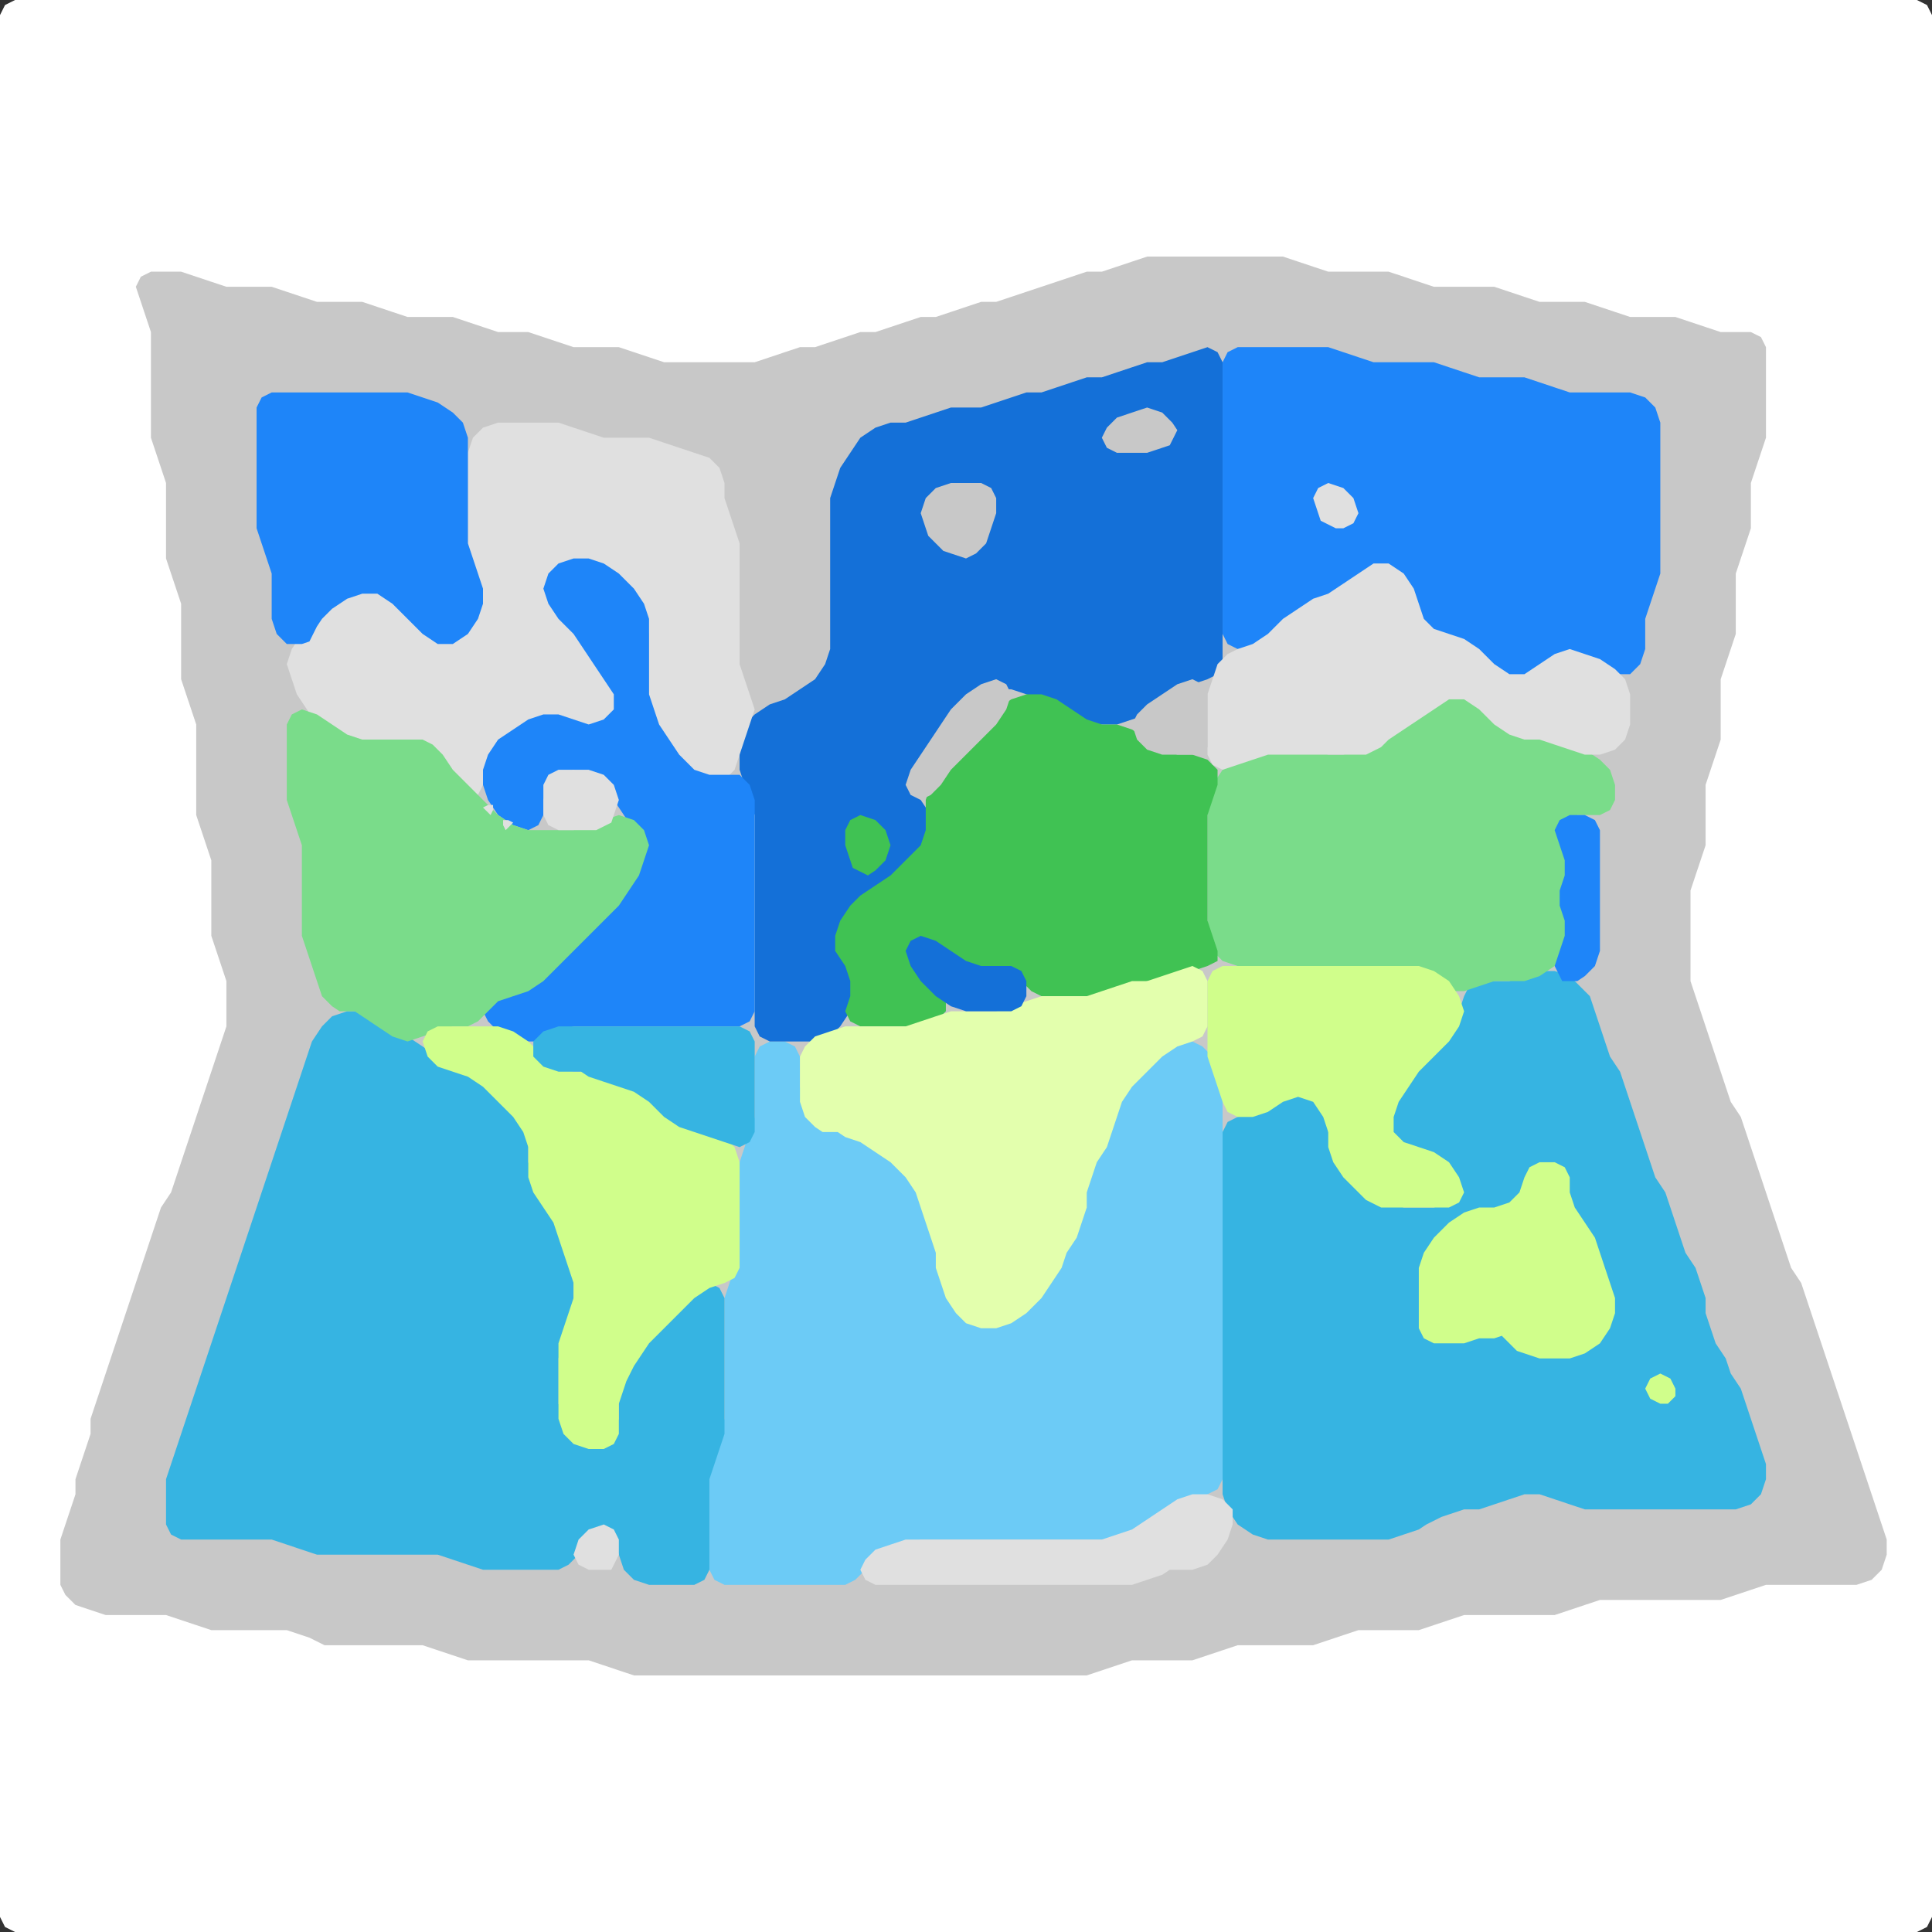 <?xml version="1.0" encoding="UTF-8" standalone="no"?>
<!DOCTYPE svg PUBLIC "-//W3C//DTD SVG 1.1//EN"
"http://www.w3.org/Graphics/SVG/1.1/DTD/svg11.dtd">
<svg width="128" height="128" xmlns="http://www.w3.org/2000/svg" version="1.1">
<rect width="100%" height="100%" fill="#333333" stroke="none"/>
<path d="M 26.5 128.0 L 27.0 128.0 L 28.0 128.0 L 29.0 128.0 L 30.0 128.0 L 31.0 128.0 L 32.0 128.0 L 33.0 128.0 L 34.0 128.0 L 35.0 128.0 L 36.0 128.0 L 37.0 128.0 L 38.0 128.0 L 39.0 128.0 L 40.0 128.0 L 41.0 128.0 L 42.0 128.0 L 43.0 128.0 L 44.0 128.0 L 45.0 128.0 L 46.0 128.0 L 47.0 128.0 L 48.0 128.0 L 49.0 128.0 L 50.0 128.0 L 51.0 128.0 L 52.0 128.0 L 53.0 128.0 L 54.0 128.0 L 55.0 128.0 L 56.0 128.0 L 57.0 128.0 L 58.0 128.0 L 59.0 128.0 L 60.0 128.0 L 61.0 128.0 L 62.0 128.0 L 63.0 128.0 L 64.0 128.0 L 65.0 128.0 L 66.0 128.0 L 67.0 128.0 L 68.0 128.0 L 69.0 128.0 L 70.0 128.0 L 71.0 128.0 L 72.0 128.0 L 73.0 128.0 L 74.0 128.0 L 75.0 128.0 L 76.0 128.0 L 77.0 128.0 L 78.0 128.0 L 79.0 128.0 L 80.0 128.0 L 81.0 128.0 L 82.0 128.0 L 83.0 128.0 L 84.0 128.0 L 85.0 128.0 L 86.0 128.0 L 87.0 128.0 L 88.0 128.0 L 89.0 128.0 L 90.0 128.0 L 91.0 128.0 L 92.0 128.0 L 93.0 128.0 L 94.0 128.0 L 95.0 128.0 L 96.0 128.0 L 97.0 128.0 L 98.0 128.0 L 99.0 128.0 L 100.0 128.0 L 101.0 128.0 L 102.0 128.0 L 103.0 128.0 L 104.0 128.0 L 105.0 128.0 L 106.0 128.0 L 107.0 128.0 L 108.0 128.0 L 109.0 128.0 L 110.0 128.0 L 111.0 128.0 L 112.0 128.0 L 113.0 128.0 L 114.0 128.0 L 115.0 128.0 L 116.0 128.0 L 117.0 128.0 L 118.0 128.0 L 119.0 128.0 L 120.0 128.0 L 121.0 128.0 L 122.0 128.0 L 123.0 128.0 L 124.0 128.0 L 125.0 128.0 L 126.0 128.0 L 127.0 128.0 L 127.667 127.667 L 128.0 127.0 L 128.0 126.0 L 128.0 125.0 L 128.0 124.0 L 128.0 123.0 L 128.0 122.0 L 128.0 121.0 L 128.0 120.0 L 128.0 119.0 L 128.0 118.0 L 128.0 117.0 L 128.0 116.0 L 128.0 115.0 L 128.0 114.0 L 128.0 113.0 L 128.0 112.0 L 128.0 111.0 L 128.0 110.0 L 128.0 109.0 L 128.0 108.0 L 128.0 107.0 L 128.0 106.0 L 128.0 105.0 L 128.0 104.0 L 128.0 103.0 L 128.0 102.0 L 128.0 101.0 L 128.0 100.0 L 128.0 99.0 L 128.0 98.0 L 128.0 97.0 L 128.0 96.0 L 128.0 95.0 L 128.0 94.0 L 128.0 93.0 L 128.0 92.0 L 128.0 91.0 L 128.0 90.0 L 128.0 89.0 L 128.0 88.0 L 128.0 87.0 L 128.0 86.0 L 128.0 85.0 L 128.0 84.0 L 128.0 83.0 L 128.0 82.0 L 128.0 81.0 L 128.0 80.0 L 128.0 79.0 L 128.0 78.0 L 128.0 77.0 L 128.0 76.0 L 128.0 75.0 L 128.0 74.0 L 128.0 73.0 L 128.0 72.0 L 128.0 71.0 L 128.0 70.0 L 128.0 69.0 L 128.0 68.0 L 128.0 67.0 L 128.0 66.0 L 128.0 65.0 L 128.0 64.0 L 128.0 63.0 L 128.0 62.0 L 128.0 61.0 L 128.0 60.0 L 128.0 59.0 L 128.0 58.0 L 128.0 57.0 L 128.0 56.0 L 128.0 55.0 L 128.0 54.0 L 128.0 53.0 L 128.0 52.0 L 128.0 51.0 L 128.0 50.0 L 128.0 49.0 L 128.0 48.0 L 128.0 47.0 L 128.0 46.0 L 128.0 45.0 L 128.0 44.0 L 128.0 43.0 L 128.0 42.0 L 128.0 41.0 L 128.0 40.0 L 128.0 39.0 L 128.0 38.0 L 128.0 37.0 L 128.0 36.0 L 128.0 35.0 L 128.0 34.0 L 128.0 33.0 L 128.0 32.0 L 128.0 31.0 L 128.0 30.0 L 128.0 29.0 L 128.0 28.0 L 128.0 27.0 L 128.0 26.0 L 128.0 25.0 L 128.0 24.0 L 128.0 23.0 L 128.0 22.0 L 128.0 21.0 L 128.0 20.0 L 128.0 19.0 L 128.0 18.0 L 128.0 17.0 L 128.0 16.0 L 128.0 15.0 L 128.0 14.0 L 128.0 13.0 L 128.0 12.0 L 128.0 11.0 L 128.0 10.0 L 128.0 9.0 L 128.0 8.0 L 128.0 7.0 L 128.0 6.0 L 128.0 5.0 L 128.0 4.0 L 128.0 3.0 L 128.0 2.0 L 128.0 1.0 L 127.667 0.333 L 127.0 0.0 L 126.0 0.0 L 125.0 0.0 L 124.0 0.0 L 123.0 0.0 L 122.0 0.0 L 121.0 0.0 L 120.0 0.0 L 119.0 0.0 L 118.0 0.0 L 117.0 0.0 L 116.0 0.0 L 115.0 0.0 L 114.0 0.0 L 113.0 0.0 L 112.0 0.0 L 111.0 0.0 L 110.0 0.0 L 109.0 0.0 L 108.0 0.0 L 107.0 0.0 L 106.0 0.0 L 105.0 0.0 L 104.0 0.0 L 103.0 0.0 L 102.0 0.0 L 101.0 0.0 L 100.0 0.0 L 99.0 0.0 L 98.0 0.0 L 97.0 0.0 L 96.0 0.0 L 95.0 0.0 L 94.0 0.0 L 93.0 0.0 L 92.0 0.0 L 91.0 0.0 L 90.0 0.0 L 89.0 0.0 L 88.0 0.0 L 87.0 0.0 L 86.0 0.0 L 85.0 0.0 L 84.0 0.0 L 83.0 0.0 L 82.0 0.0 L 81.0 0.0 L 80.0 0.0 L 79.0 0.0 L 78.0 0.0 L 77.0 0.0 L 76.0 0.0 L 75.0 0.0 L 74.0 0.0 L 73.0 0.0 L 72.0 0.0 L 71.0 0.0 L 70.0 0.0 L 69.0 0.0 L 68.0 0.0 L 67.0 0.0 L 66.0 0.0 L 65.0 0.0 L 64.0 0.0 L 63.0 0.0 L 62.0 0.0 L 61.0 0.0 L 60.0 0.0 L 59.0 0.0 L 58.0 0.0 L 57.0 0.0 L 56.0 0.0 L 55.0 0.0 L 54.0 0.0 L 53.0 0.0 L 52.0 0.0 L 51.0 0.0 L 50.0 0.0 L 49.0 0.0 L 48.0 0.0 L 47.0 0.0 L 46.0 0.0 L 45.0 0.0 L 44.0 0.0 L 43.0 0.0 L 42.0 0.0 L 41.0 0.0 L 40.0 0.0 L 39.0 0.0 L 38.0 0.0 L 37.0 0.0 L 36.0 0.0 L 35.0 0.0 L 34.0 0.0 L 33.0 0.0 L 32.0 0.0 L 31.0 0.0 L 30.0 0.0 L 29.0 0.0 L 28.0 0.0 L 27.0 0.0 L 26.0 0.0 L 25.0 0.0 L 24.0 0.0 L 23.0 0.0 L 22.0 0.0 L 21.0 0.0 L 20.0 0.0 L 19.0 0.0 L 18.0 0.0 L 17.0 0.0 L 16.0 0.0 L 15.0 0.0 L 14.0 0.0 L 13.0 0.0 L 12.0 0.0 L 11.0 0.0 L 10.0 0.0 L 9.0 0.0 L 8.0 0.0 L 7.0 0.0 L 6.0 0.0 L 5.0 0.0 L 4.0 0.0 L 3.0 0.0 L 2.0 0.0 L 1.0 0.0 L 0.333 0.333 L 0.0 1.0 L 0.0 2.0 L 0.0 3.0 L 0.0 4.0 L 0.0 5.0 L 0.0 6.0 L 0.0 7.0 L 0.0 8.0 L 0.0 9.0 L 0.0 10.0 L 0.0 11.0 L 0.0 12.0 L 0.0 13.0 L 0.0 14.0 L 0.0 15.0 L 0.0 16.0 L 0.0 17.0 L 0.0 18.0 L 0.0 19.0 L 0.0 20.0 L 0.0 21.0 L 0.0 22.0 L 0.0 23.0 L 0.0 24.0 L 0.0 25.0 L 0.0 26.0 L 0.0 27.0 L 0.0 28.0 L 0.0 29.0 L 0.0 30.0 L 0.0 31.0 L 0.0 32.0 L 0.0 33.0 L 0.0 34.0 L 0.0 35.0 L 0.0 36.0 L 0.0 37.0 L 0.0 38.0 L 0.0 39.0 L 0.0 40.0 L 0.0 41.0 L 0.0 42.0 L 0.0 43.0 L 0.0 44.0 L 0.0 45.0 L 0.0 46.0 L 0.0 47.0 L 0.0 48.0 L 0.0 49.0 L 0.0 50.0 L 0.0 51.0 L 0.0 52.0 L 0.0 53.0 L 0.0 54.0 L 0.0 55.0 L 0.0 56.0 L 0.0 57.0 L 0.0 58.0 L 0.0 59.0 L 0.0 60.0 L 0.0 61.0 L 0.0 62.0 L 0.0 63.0 L 0.0 64.0 L 0.0 65.0 L 0.0 66.0 L 0.0 67.0 L 0.0 68.0 L 0.0 69.0 L 0.0 70.0 L 0.0 71.0 L 0.0 72.0 L 0.0 73.0 L 0.0 74.0 L 0.0 75.0 L 0.0 76.0 L 0.0 77.0 L 0.0 78.0 L 0.0 79.0 L 0.0 80.0 L 0.0 81.0 L 0.0 82.0 L 0.0 83.0 L 0.0 84.0 L 0.0 85.0 L 0.0 86.0 L 0.0 87.0 L 0.0 88.0 L 0.0 89.0 L 0.0 90.0 L 0.0 91.0 L 0.0 92.0 L 0.0 93.0 L 0.0 94.0 L 0.0 95.0 L 0.0 96.0 L 0.0 97.0 L 0.0 98.0 L 0.0 99.0 L 0.0 100.0 L 0.0 101.0 L 0.0 102.0 L 0.0 103.0 L 0.0 104.0 L 0.0 105.0 L 0.0 106.0 L 0.0 107.0 L 0.0 108.0 L 0.0 109.0 L 0.0 110.0 L 0.0 111.0 L 0.0 112.0 L 0.0 113.0 L 0.0 114.0 L 0.0 115.0 L 0.0 116.0 L 0.0 117.0 L 0.0 118.0 L 0.0 119.0 L 0.0 120.0 L 0.0 121.0 L 0.0 122.0 L 0.0 123.0 L 0.0 124.0 L 0.0 125.0 L 0.0 126.0 L 0.0 127.0 L 0.333 127.667 L 1.0 128.0 L 2.0 128.0 L 3.0 128.0 L 4.0 128.0 L 5.0 128.0 L 6.0 128.0 L 7.0 128.0 L 8.0 128.0 L 9.0 128.0 L 10.0 128.0 L 11.0 128.0 L 12.0 128.0 L 13.0 128.0 L 14.0 128.0 L 15.0 128.0 L 16.0 128.0 L 17.0 128.0 L 18.0 128.0 L 19.0 128.0 L 20.0 128.0 L 21.0 128.0 L 22.0 128.0 L 23.0 128.0 L 24.0 128.0 L 25.0 128.0 L 25.5 128.0 Z" stroke="none" fill="rgb(255,255,255)" />
<path d="M 21.5 109.0 L 22.0 109.0 L 23.0 109.0 L 24.0 109.0 L 25.0 109.0 L 26.0 109.0 L 27.0 109.0 L 28.0 109.0 L 29.0 109.333 L 30.0 109.667 L 31.0 110.0 L 32.0 110.0 L 33.0 110.0 L 34.0 110.0 L 35.0 110.0 L 36.0 110.0 L 37.0 110.0 L 38.0 110.0 L 39.0 110.0 L 40.0 110.333 L 41.0 110.667 L 42.0 111.0 L 43.0 111.0 L 44.0 111.0 L 45.0 111.0 L 46.0 111.0 L 47.0 111.0 L 48.0 111.0 L 49.0 111.0 L 50.0 111.0 L 51.0 111.0 L 52.0 111.0 L 53.0 111.0 L 54.0 111.0 L 55.0 111.0 L 56.0 111.0 L 57.0 111.0 L 58.0 111.0 L 59.0 111.0 L 60.0 111.0 L 61.0 111.0 L 62.0 111.0 L 63.0 111.0 L 64.0 111.0 L 65.0 111.0 L 66.0 111.0 L 67.0 111.0 L 68.0 111.0 L 69.0 111.0 L 70.0 111.0 L 71.0 111.0 L 72.0 111.0 L 73.0 110.667 L 74.0 110.333 L 75.0 110.0 L 76.0 110.0 L 77.0 110.0 L 78.0 110.0 L 79.0 110.0 L 80.0 109.667 L 81.0 109.333 L 82.0 109.0 L 83.0 109.0 L 84.0 109.0 L 85.0 109.0 L 86.0 109.0 L 87.0 109.0 L 88.0 108.667 L 89.0 108.333 L 90.0 108.0 L 91.0 108.0 L 92.0 108.0 L 93.0 108.0 L 94.0 108.0 L 95.0 107.667 L 96.0 107.333 L 97.0 107.0 L 98.0 107.0 L 99.0 107.0 L 100.0 107.0 L 101.0 107.0 L 102.0 107.0 L 103.0 107.0 L 104.0 106.667 L 105.0 106.333 L 106.0 106.0 L 107.0 106.0 L 108.0 106.0 L 109.0 106.0 L 110.0 106.0 L 111.0 106.0 L 112.0 106.0 L 113.0 106.0 L 114.0 106.0 L 115.0 105.667 L 116.0 105.333 L 117.0 105.0 L 118.0 105.0 L 119.0 105.0 L 120.0 105.0 L 121.0 105.0 L 122.0 105.0 L 123.0 105.0 L 124.0 104.667 L 124.667 104.0 L 125.0 103.0 L 125.0 102.0 L 124.667 101.0 L 124.333 100.0 L 124.0 99.0 L 123.667 98.0 L 123.333 97.0 L 123.0 96.0 L 122.667 95.0 L 122.333 94.0 L 122.0 93.0 L 121.667 92.0 L 121.333 91.0 L 121.0 90.0 L 120.667 89.0 L 120.333 88.0 L 120.0 87.0 L 119.667 86.0 L 119.333 85.0 L 118.667 84.0 L 118.333 83.0 L 118.0 82.0 L 117.667 81.0 L 117.333 80.0 L 117.0 79.0 L 116.667 78.0 L 116.333 77.0 L 116.0 76.0 L 115.667 75.0 L 115.333 74.0 L 114.667 73.0 L 114.333 72.0 L 114.0 71.0 L 113.667 70.0 L 113.333 69.0 L 113.0 68.0 L 112.667 67.0 L 112.333 66.0 L 112.0 65.0 L 112.0 64.0 L 112.0 63.0 L 112.0 62.0 L 112.0 61.0 L 112.0 60.0 L 112.0 59.0 L 112.333 58.0 L 112.667 57.0 L 113.0 56.0 L 113.0 55.0 L 113.0 54.0 L 113.0 53.0 L 113.0 52.0 L 113.333 51.0 L 113.667 50.0 L 114.0 49.0 L 114.0 48.0 L 114.0 47.0 L 114.0 46.0 L 114.0 45.0 L 114.333 44.0 L 114.667 43.0 L 115.0 42.0 L 115.0 41.0 L 115.0 40.0 L 115.0 39.0 L 115.0 38.0 L 115.333 37.0 L 115.667 36.0 L 116.0 35.0 L 116.0 34.0 L 116.0 33.0 L 116.0 32.0 L 116.333 31.0 L 116.667 30.0 L 117.0 29.0 L 117.0 28.0 L 117.0 27.0 L 117.0 26.0 L 117.0 25.0 L 117.0 24.0 L 117.0 23.0 L 116.667 22.333 L 116.0 22.0 L 115.0 22.0 L 114.0 22.0 L 113.0 21.667 L 112.0 21.333 L 111.0 21.0 L 110.0 21.0 L 109.0 21.0 L 108.0 21.0 L 107.0 20.667 L 106.0 20.333 L 105.0 20.0 L 104.0 20.0 L 103.0 20.0 L 102.0 20.0 L 101.0 19.667 L 100.0 19.333 L 99.0 19.0 L 98.0 19.0 L 97.0 19.0 L 96.0 19.0 L 95.0 19.0 L 94.0 18.667 L 93.0 18.333 L 92.0 18.0 L 91.0 18.0 L 90.0 18.0 L 89.0 18.0 L 88.0 18.0 L 87.0 17.667 L 86.0 17.333 L 85.0 17.0 L 84.0 17.0 L 83.0 17.0 L 82.0 17.0 L 81.0 17.0 L 80.0 17.0 L 79.0 17.0 L 78.0 17.0 L 77.0 17.0 L 76.0 17.0 L 75.0 17.333 L 74.0 17.667 L 73.0 18.0 L 72.0 18.0 L 71.0 18.333 L 70.0 18.667 L 69.0 19.0 L 68.0 19.333 L 67.0 19.667 L 66.0 20.0 L 65.0 20.0 L 64.0 20.333 L 63.0 20.667 L 62.0 21.0 L 61.0 21.0 L 60.0 21.333 L 59.0 21.667 L 58.0 22.0 L 57.0 22.0 L 56.0 22.333 L 55.0 22.667 L 54.0 23.0 L 53.0 23.0 L 52.0 23.333 L 51.0 23.667 L 50.0 24.0 L 49.0 24.0 L 48.0 24.0 L 47.0 24.0 L 46.0 24.0 L 45.0 24.0 L 44.0 24.0 L 43.0 23.667 L 42.0 23.333 L 41.0 23.0 L 40.0 23.0 L 39.0 23.0 L 38.0 23.0 L 37.0 22.667 L 36.0 22.333 L 35.0 22.0 L 34.0 22.0 L 33.0 22.0 L 32.0 21.667 L 31.0 21.333 L 30.0 21.0 L 29.0 21.0 L 28.0 21.0 L 27.0 21.0 L 26.0 20.667 L 25.0 20.333 L 24.0 20.0 L 23.0 20.0 L 22.0 20.0 L 21.0 20.0 L 20.0 19.667 L 19.0 19.333 L 18.0 19.0 L 17.0 19.0 L 16.0 19.0 L 15.0 19.0 L 14.0 18.667 L 13.0 18.333 L 12.0 18.0 L 11.0 18.0 L 10.0 18.0 L 9.333 18.333 L 9.0 19.0 L 9.333 20.0 L 9.667 21.0 L 10.0 22.0 L 10.0 23.0 L 10.0 24.0 L 10.0 25.0 L 10.0 26.0 L 10.0 27.0 L 10.0 28.0 L 10.0 29.0 L 10.333 30.0 L 10.667 31.0 L 11.0 32.0 L 11.0 33.0 L 11.0 34.0 L 11.0 35.0 L 11.0 36.0 L 11.0 37.0 L 11.333 38.0 L 11.667 39.0 L 12.0 40.0 L 12.0 41.0 L 12.0 42.0 L 12.0 43.0 L 12.0 44.0 L 12.0 45.0 L 12.333 46.0 L 12.667 47.0 L 13.0 48.0 L 13.0 49.0 L 13.0 50.0 L 13.0 51.0 L 13.0 52.0 L 13.0 53.0 L 13.0 54.0 L 13.333 55.0 L 13.667 56.0 L 14.0 57.0 L 14.0 58.0 L 14.0 59.0 L 14.0 60.0 L 14.0 61.0 L 14.0 62.0 L 14.333 63.0 L 14.667 64.0 L 15.0 65.0 L 15.0 66.0 L 15.0 67.0 L 15.0 68.0 L 14.667 69.0 L 14.333 70.0 L 14.0 71.0 L 13.667 72.0 L 13.333 73.0 L 13.0 74.0 L 12.667 75.0 L 12.333 76.0 L 12.0 77.0 L 11.667 78.0 L 11.333 79.0 L 10.667 80.0 L 10.333 81.0 L 10.0 82.0 L 9.667 83.0 L 9.333 84.0 L 9.0 85.0 L 8.667 86.0 L 8.333 87.0 L 8.0 88.0 L 7.667 89.0 L 7.333 90.0 L 7.0 91.0 L 6.667 92.0 L 6.333 93.0 L 6.0 94.0 L 6.0 95.0 L 5.667 96.0 L 5.333 97.0 L 5.0 98.0 L 5.0 99.0 L 4.667 100.0 L 4.333 101.0 L 4.0 102.0 L 4.0 103.0 L 4.0 104.0 L 4.0 105.0 L 4.333 105.667 L 5.0 106.333 L 6.0 106.667 L 7.0 107.0 L 8.0 107.0 L 9.0 107.0 L 10.0 107.0 L 11.0 107.0 L 12.0 107.333 L 13.0 107.667 L 14.0 108.0 L 15.0 108.0 L 16.0 108.0 L 17.0 108.0 L 18.0 108.0 L 19.0 108.0 L 20.0 108.333 L 20.5 108.5 Z" stroke="none" fill="rgb(200,200,200)" />
<path d="M 59.5 102.5 L 60.0 102.333 L 61.0 102.0 L 62.0 102.0 L 63.0 102.0 L 64.0 102.0 L 65.0 102.0 L 66.0 102.0 L 67.0 102.0 L 68.0 102.0 L 69.0 102.0 L 70.0 102.0 L 71.0 102.0 L 72.0 102.0 L 73.0 102.0 L 74.0 102.0 L 75.0 101.667 L 76.0 101.333 L 77.0 100.667 L 78.0 100.0 L 79.0 99.333 L 80.0 99.0 L 80.667 98.667 L 81.0 98.0 L 81.0 97.0 L 81.0 96.0 L 81.0 95.0 L 81.0 94.0 L 81.0 93.0 L 81.0 92.0 L 81.0 91.0 L 81.0 90.0 L 81.0 89.0 L 81.0 88.0 L 81.0 87.0 L 81.0 86.0 L 81.0 85.0 L 81.0 84.0 L 81.0 83.0 L 81.0 82.0 L 81.0 81.0 L 81.0 80.0 L 81.0 79.0 L 81.0 78.0 L 81.0 77.0 L 81.0 76.0 L 81.0 75.0 L 81.0 74.0 L 81.0 73.0 L 81.0 72.0 L 80.667 71.0 L 80.333 70.0 L 79.667 69.333 L 79.0 69.0 L 78.0 69.0 L 77.0 69.333 L 76.0 70.0 L 75.0 71.0 L 74.333 72.0 L 74.0 73.0 L 73.667 74.0 L 73.333 75.0 L 72.667 76.0 L 72.333 77.0 L 72.0 78.0 L 72.0 79.0 L 71.667 80.0 L 71.333 81.0 L 70.667 82.0 L 70.333 83.0 L 69.667 84.0 L 69.0 85.0 L 68.0 86.0 L 67.0 87.0 L 66.0 87.667 L 65.0 87.667 L 64.0 87.0 L 63.333 86.0 L 62.667 85.0 L 62.333 84.0 L 62.0 83.0 L 62.0 82.0 L 61.667 81.0 L 61.333 80.0 L 61.0 79.0 L 60.667 78.0 L 60.0 77.0 L 59.0 76.333 L 58.0 75.667 L 57.0 75.333 L 56.0 75.0 L 55.0 74.667 L 54.0 74.0 L 53.333 73.0 L 53.0 72.0 L 53.0 71.0 L 53.0 70.0 L 52.667 69.333 L 52.0 69.0 L 51.0 69.0 L 50.333 69.333 L 50.0 70.0 L 50.0 71.0 L 50.0 72.0 L 50.0 73.0 L 50.0 74.0 L 49.667 75.0 L 49.333 76.0 L 49.0 77.0 L 49.0 78.0 L 49.0 79.0 L 49.0 80.0 L 49.0 81.0 L 49.0 82.0 L 49.0 83.0 L 48.667 84.0 L 48.333 85.0 L 48.0 86.0 L 48.0 87.0 L 48.0 88.0 L 48.0 89.0 L 48.0 90.0 L 48.0 91.0 L 48.0 92.0 L 48.0 93.0 L 48.0 94.0 L 47.667 95.0 L 47.333 96.0 L 47.0 97.0 L 47.0 98.0 L 47.0 99.0 L 47.0 100.0 L 47.0 101.0 L 47.0 102.0 L 47.0 103.0 L 47.0 104.0 L 47.333 104.667 L 48.0 105.0 L 49.0 105.0 L 50.0 105.0 L 51.0 105.0 L 52.0 105.0 L 53.0 105.0 L 54.0 105.0 L 55.0 105.0 L 56.0 105.0 L 56.667 104.667 L 57.333 104.0 L 58.0 103.333 L 58.5 103.0 Z" stroke="none" fill="rgb(108,203,246)" />
<path d="M 95.5 100.5 L 96.0 100.333 L 97.0 100.0 L 98.0 100.0 L 99.0 99.667 L 100.0 99.333 L 101.0 99.0 L 102.0 99.0 L 103.0 99.333 L 104.0 99.667 L 105.0 100.0 L 106.0 100.0 L 107.0 100.0 L 108.0 100.0 L 109.0 100.0 L 110.0 100.0 L 111.0 100.0 L 112.0 100.0 L 113.0 100.0 L 114.0 100.0 L 115.0 100.0 L 116.0 99.667 L 116.667 99.0 L 117.0 98.0 L 117.0 97.0 L 116.667 96.0 L 116.333 95.0 L 116.0 94.0 L 115.667 93.0 L 115.333 92.0 L 114.667 91.0 L 114.333 90.0 L 113.667 89.0 L 113.333 88.0 L 113.0 87.0 L 113.0 86.0 L 112.667 85.0 L 112.333 84.0 L 111.667 83.0 L 111.333 82.0 L 111.0 81.0 L 110.667 80.0 L 110.333 79.0 L 109.667 78.0 L 109.333 77.0 L 109.0 76.0 L 108.667 75.0 L 108.333 74.0 L 108.0 73.0 L 107.667 72.0 L 107.333 71.0 L 106.667 70.0 L 106.333 69.0 L 106.0 68.0 L 105.667 67.0 L 105.333 66.0 L 104.667 65.333 L 104.0 64.667 L 103.0 64.333 L 102.0 64.333 L 101.0 64.667 L 100.0 65.0 L 99.0 65.0 L 98.0 65.0 L 97.333 65.333 L 97.0 66.0 L 96.667 67.0 L 96.0 68.0 L 95.0 69.0 L 94.0 70.0 L 93.333 71.0 L 92.667 72.0 L 92.0 73.0 L 91.333 74.0 L 91.333 75.0 L 92.0 75.667 L 93.0 76.0 L 94.0 76.333 L 95.0 77.0 L 96.0 78.0 L 96.333 79.0 L 96.0 79.667 L 95.0 80.0 L 94.0 80.0 L 93.0 80.0 L 92.0 79.667 L 91.0 79.0 L 90.0 78.0 L 89.0 77.0 L 88.333 76.0 L 88.0 75.0 L 88.0 74.0 L 87.667 73.0 L 87.0 72.333 L 86.0 72.0 L 85.0 72.333 L 84.0 73.0 L 83.0 73.667 L 82.0 74.0 L 81.333 74.333 L 81.0 75.0 L 81.0 76.0 L 81.0 77.0 L 81.0 78.0 L 81.0 79.0 L 81.0 80.0 L 81.0 81.0 L 81.0 82.0 L 81.0 83.0 L 81.0 84.0 L 81.0 85.0 L 81.0 86.0 L 81.0 87.0 L 81.0 88.0 L 81.0 89.0 L 81.0 90.0 L 81.0 91.0 L 81.0 92.0 L 81.0 93.0 L 81.0 94.0 L 81.0 95.0 L 81.0 96.0 L 81.0 97.0 L 81.0 98.0 L 81.0 99.0 L 81.333 100.0 L 82.0 101.0 L 83.0 101.667 L 84.0 102.0 L 85.0 102.0 L 86.0 102.0 L 87.0 102.0 L 88.0 102.0 L 89.0 102.0 L 90.0 102.0 L 91.0 102.0 L 92.0 102.0 L 93.0 101.667 L 94.0 101.333 L 94.5 101.0 Z" stroke="none" fill="rgb(54,180,226)" />
<path d="M 24.5 103.0 L 25.0 103.0 L 26.0 103.0 L 27.0 103.0 L 28.0 103.0 L 29.0 103.0 L 30.0 103.333 L 31.0 103.667 L 32.0 104.0 L 33.0 104.0 L 34.0 104.0 L 35.0 104.0 L 36.0 104.0 L 37.0 104.0 L 37.667 103.667 L 38.333 103.0 L 39.0 102.0 L 40.0 101.667 L 40.667 102.0 L 41.0 103.0 L 41.333 104.0 L 42.0 104.667 L 43.0 105.0 L 44.0 105.0 L 45.0 105.0 L 46.0 105.0 L 46.667 104.667 L 47.0 104.0 L 47.0 103.0 L 47.0 102.0 L 47.0 101.0 L 47.0 100.0 L 47.0 99.0 L 47.0 98.0 L 47.333 97.0 L 47.667 96.0 L 48.0 95.0 L 48.0 94.0 L 48.0 93.0 L 48.0 92.0 L 48.0 91.0 L 48.0 90.0 L 48.0 89.0 L 48.0 88.0 L 48.0 87.0 L 48.0 86.0 L 47.667 85.333 L 47.0 85.0 L 46.0 85.333 L 45.0 86.0 L 44.0 87.0 L 43.0 88.0 L 42.333 89.0 L 41.667 90.0 L 41.333 91.0 L 41.0 92.0 L 41.0 93.0 L 41.0 94.0 L 40.667 95.0 L 40.0 95.667 L 39.0 95.667 L 38.0 95.0 L 37.333 94.0 L 37.0 93.0 L 37.0 92.0 L 37.0 91.0 L 37.0 90.0 L 37.333 89.0 L 37.667 88.0 L 38.0 87.0 L 38.0 86.0 L 38.0 85.0 L 38.0 84.0 L 37.667 83.0 L 37.333 82.0 L 37.0 81.0 L 36.667 80.0 L 36.0 79.0 L 35.333 78.0 L 35.0 77.0 L 35.0 76.0 L 35.0 75.0 L 34.667 74.0 L 34.0 73.0 L 33.0 72.0 L 32.0 71.333 L 31.0 71.0 L 30.0 70.667 L 29.0 70.0 L 28.0 69.333 L 27.0 68.667 L 26.0 68.0 L 25.0 67.333 L 24.0 67.0 L 23.0 67.0 L 22.0 67.333 L 21.333 68.0 L 20.667 69.0 L 20.333 70.0 L 20.0 71.0 L 19.667 72.0 L 19.333 73.0 L 19.0 74.0 L 18.667 75.0 L 18.333 76.0 L 18.0 77.0 L 17.667 78.0 L 17.333 79.0 L 17.0 80.0 L 16.667 81.0 L 16.333 82.0 L 16.0 83.0 L 15.667 84.0 L 15.333 85.0 L 15.0 86.0 L 14.667 87.0 L 14.333 88.0 L 14.0 89.0 L 13.667 90.0 L 13.333 91.0 L 13.0 92.0 L 12.667 93.0 L 12.333 94.0 L 12.0 95.0 L 11.667 96.0 L 11.333 97.0 L 11.0 98.0 L 11.0 99.0 L 11.0 100.0 L 11.0 101.0 L 11.333 101.667 L 12.0 102.0 L 13.0 102.0 L 14.0 102.0 L 15.0 102.0 L 16.0 102.0 L 17.0 102.0 L 18.0 102.0 L 19.0 102.333 L 20.0 102.667 L 21.0 103.0 L 22.0 103.0 L 23.0 103.0 L 23.5 103.0 Z" stroke="none" fill="rgb(54,180,226)" />
<path d="M 53.5 69.0 L 54.0 69.0 L 55.0 68.667 L 55.667 68.0 L 56.333 67.0 L 56.667 66.0 L 57.0 65.0 L 56.667 64.0 L 56.333 63.0 L 56.0 62.0 L 56.333 61.0 L 57.0 60.0 L 58.0 59.333 L 59.0 58.667 L 60.0 58.0 L 61.0 57.0 L 61.667 56.0 L 62.0 55.0 L 61.667 54.0 L 61.0 53.0 L 60.667 52.0 L 61.0 51.0 L 61.667 50.0 L 62.333 49.0 L 63.0 48.0 L 64.0 47.0 L 65.0 46.0 L 66.0 45.667 L 67.0 45.667 L 68.0 46.0 L 69.0 46.333 L 70.0 47.0 L 71.0 47.667 L 72.0 48.0 L 73.0 48.0 L 74.0 48.0 L 75.0 47.667 L 76.0 47.333 L 77.0 46.667 L 78.0 46.0 L 79.0 45.333 L 80.0 45.0 L 80.667 44.667 L 81.0 44.0 L 81.0 43.0 L 81.0 42.0 L 81.0 41.0 L 81.0 40.0 L 81.0 39.0 L 81.0 38.0 L 81.0 37.0 L 81.0 36.0 L 81.0 35.0 L 81.0 34.0 L 81.0 33.0 L 81.0 32.0 L 81.0 31.0 L 81.0 30.0 L 81.0 29.0 L 81.0 28.0 L 81.0 27.0 L 81.0 26.0 L 81.0 25.0 L 81.0 24.0 L 80.667 23.333 L 80.0 23.0 L 79.0 23.333 L 78.0 23.667 L 77.0 24.0 L 76.0 24.0 L 75.0 24.333 L 74.0 24.667 L 73.0 25.0 L 72.0 25.0 L 71.0 25.333 L 70.0 25.667 L 69.0 26.0 L 68.0 26.0 L 67.0 26.333 L 66.0 26.667 L 65.0 27.0 L 64.0 27.0 L 63.0 27.0 L 62.0 27.333 L 61.0 27.667 L 60.0 28.0 L 59.0 28.0 L 58.0 28.333 L 57.0 29.0 L 56.333 30.0 L 55.667 31.0 L 55.333 32.0 L 55.0 33.0 L 55.0 34.0 L 55.0 35.0 L 55.0 36.0 L 55.0 37.0 L 55.0 38.0 L 55.0 39.0 L 55.0 40.0 L 55.0 41.0 L 55.0 42.0 L 55.0 43.0 L 54.667 44.0 L 54.0 45.0 L 53.0 45.667 L 52.0 46.333 L 51.0 46.667 L 50.0 47.333 L 49.333 48.0 L 49.0 49.0 L 49.0 50.0 L 49.0 51.0 L 49.333 52.0 L 49.667 53.0 L 50.0 54.0 L 50.0 55.0 L 50.0 56.0 L 50.0 57.0 L 50.0 58.0 L 50.0 59.0 L 50.0 60.0 L 50.0 61.0 L 50.0 62.0 L 50.0 63.0 L 50.0 64.0 L 50.0 65.0 L 50.0 66.0 L 50.0 67.0 L 50.0 68.0 L 50.333 68.667 L 51.0 69.0 L 52.0 69.0 L 52.5 69.0 Z" stroke="none" fill="rgb(20,112,216)" />
<path d="M 88.5 39.5 L 89.0 39.333 L 90.0 38.667 L 91.0 38.333 L 92.0 38.333 L 93.0 39.0 L 93.667 40.0 L 94.0 41.0 L 94.333 41.667 L 95.0 42.0 L 96.0 42.333 L 97.0 43.0 L 98.0 44.0 L 99.0 44.667 L 100.0 45.0 L 101.0 45.0 L 102.0 44.667 L 103.0 44.0 L 104.0 43.667 L 105.0 43.667 L 106.0 44.333 L 107.0 44.667 L 108.0 44.667 L 108.667 44.0 L 109.0 43.0 L 109.0 42.0 L 109.0 41.0 L 109.333 40.0 L 109.667 39.0 L 110.0 38.0 L 110.0 37.0 L 110.0 36.0 L 110.0 35.0 L 110.0 34.0 L 110.0 33.0 L 110.0 32.0 L 110.0 31.0 L 110.0 30.0 L 110.0 29.0 L 110.0 28.0 L 109.667 27.0 L 109.0 26.333 L 108.0 26.0 L 107.0 26.0 L 106.0 26.0 L 105.0 26.0 L 104.0 26.0 L 103.0 25.667 L 102.0 25.333 L 101.0 25.0 L 100.0 25.0 L 99.0 25.0 L 98.0 25.0 L 97.0 24.667 L 96.0 24.333 L 95.0 24.0 L 94.0 24.0 L 93.0 24.0 L 92.0 24.0 L 91.0 24.0 L 90.0 23.667 L 89.0 23.333 L 88.0 23.0 L 87.0 23.0 L 86.0 23.0 L 85.0 23.0 L 84.0 23.0 L 83.0 23.0 L 82.0 23.0 L 81.333 23.333 L 81.0 24.0 L 81.0 25.0 L 81.0 26.0 L 81.0 27.0 L 81.0 28.0 L 81.0 29.0 L 81.0 30.0 L 81.0 31.0 L 81.0 32.0 L 81.0 33.0 L 81.0 34.0 L 81.0 35.0 L 81.0 36.0 L 81.0 37.0 L 81.0 38.0 L 81.0 39.0 L 81.0 40.0 L 81.0 41.0 L 81.0 42.0 L 81.333 42.667 L 82.0 43.0 L 83.0 43.0 L 84.0 42.667 L 85.0 42.0 L 86.0 41.0 L 87.0 40.333 L 87.5 40.0 Z" stroke="none" fill="rgb(30,133,249)" />
<path d="M 23.5 49.0 L 24.0 49.0 L 25.0 49.0 L 26.0 49.0 L 27.0 49.0 L 28.0 49.333 L 28.667 50.0 L 29.333 51.0 L 30.0 52.0 L 31.0 52.667 L 31.667 52.667 L 32.0 52.0 L 32.333 51.0 L 33.0 50.0 L 34.0 49.0 L 35.0 48.333 L 36.0 48.0 L 37.0 48.0 L 38.0 48.0 L 39.0 48.0 L 40.0 48.0 L 40.667 47.667 L 41.0 47.0 L 41.0 46.0 L 40.667 45.0 L 40.0 44.0 L 39.333 43.0 L 38.667 42.0 L 38.0 41.0 L 37.0 40.0 L 36.667 39.0 L 37.0 38.0 L 38.0 37.333 L 39.0 37.333 L 40.0 38.0 L 41.0 39.0 L 42.0 40.0 L 42.667 41.0 L 43.0 42.0 L 43.0 43.0 L 43.0 44.0 L 43.0 45.0 L 43.0 46.0 L 43.0 47.0 L 43.333 48.0 L 43.667 49.0 L 44.333 50.0 L 45.0 51.0 L 46.0 51.667 L 47.0 52.0 L 48.0 51.667 L 48.667 51.0 L 49.0 50.0 L 49.333 49.0 L 49.667 48.0 L 50.0 47.0 L 49.667 46.0 L 49.333 45.0 L 49.0 44.0 L 49.0 43.0 L 49.0 42.0 L 49.0 41.0 L 49.0 40.0 L 49.0 39.0 L 49.0 38.0 L 49.0 37.0 L 49.0 36.0 L 48.667 35.0 L 48.333 34.0 L 48.0 33.0 L 48.0 32.0 L 47.667 31.0 L 47.0 30.333 L 46.0 30.0 L 45.0 29.667 L 44.0 29.333 L 43.0 29.0 L 42.0 29.0 L 41.0 29.0 L 40.0 29.0 L 39.0 28.667 L 38.0 28.333 L 37.0 28.0 L 36.0 28.0 L 35.0 28.0 L 34.0 28.0 L 33.0 28.0 L 32.0 28.333 L 31.333 29.0 L 31.0 30.0 L 31.0 31.0 L 31.0 32.0 L 31.0 33.0 L 31.0 34.0 L 31.0 35.0 L 31.0 36.0 L 31.0 37.0 L 31.333 38.0 L 31.667 39.0 L 31.667 40.0 L 31.0 41.0 L 30.0 41.667 L 29.0 41.667 L 28.0 41.0 L 27.0 40.0 L 26.0 39.333 L 25.0 39.0 L 24.0 39.0 L 23.0 39.333 L 22.0 39.667 L 21.333 40.333 L 20.667 41.0 L 20.0 42.0 L 19.333 43.0 L 19.0 44.0 L 19.333 45.0 L 19.667 46.0 L 20.333 47.0 L 21.0 48.0 L 22.0 48.667 L 22.5 49.0 Z" stroke="none" fill="rgb(224,224,224)" />
<path d="M 105.5 54.0 L 106.0 54.0 L 106.667 53.667 L 107.0 53.0 L 107.0 52.0 L 106.667 51.0 L 106.0 50.333 L 105.0 49.667 L 104.0 49.333 L 103.0 49.0 L 102.0 49.0 L 101.0 48.667 L 100.0 48.0 L 99.0 47.0 L 98.0 46.333 L 97.0 46.0 L 96.0 46.0 L 95.0 46.333 L 94.0 47.0 L 93.0 47.667 L 92.0 48.333 L 91.0 49.0 L 90.0 49.667 L 89.0 50.0 L 88.0 50.0 L 87.0 49.667 L 86.0 49.333 L 85.0 49.333 L 84.0 49.667 L 83.0 50.0 L 82.0 50.333 L 81.0 51.0 L 80.333 52.0 L 80.0 53.0 L 80.0 54.0 L 80.0 55.0 L 80.0 56.0 L 80.0 57.0 L 80.0 58.0 L 80.0 59.0 L 80.0 60.0 L 80.0 61.0 L 80.0 62.0 L 80.333 63.0 L 81.0 63.667 L 82.0 64.0 L 83.0 64.0 L 84.0 64.0 L 85.0 64.0 L 86.0 64.0 L 87.0 64.0 L 88.0 64.0 L 89.0 64.0 L 90.0 64.0 L 91.0 64.0 L 92.0 64.0 L 93.0 64.0 L 94.0 64.333 L 95.0 65.0 L 96.0 65.667 L 97.0 65.667 L 98.0 65.333 L 99.0 65.0 L 100.0 65.0 L 101.0 65.0 L 102.0 64.667 L 103.0 64.0 L 103.667 63.0 L 104.0 62.0 L 104.0 61.0 L 104.0 60.0 L 104.0 59.0 L 104.0 58.0 L 104.0 57.0 L 103.667 56.0 L 103.667 55.0 L 104.0 54.333 L 104.5 54.0 Z" stroke="none" fill="rgb(122,220,138)" />
<path d="M 59.5 68.0 L 60.0 68.0 L 61.0 68.0 L 62.0 67.667 L 62.667 67.0 L 62.667 66.0 L 62.667 65.0 L 63.0 64.333 L 64.0 64.0 L 65.0 64.0 L 66.0 64.0 L 67.0 64.333 L 67.667 65.0 L 68.333 65.667 L 69.0 66.0 L 70.0 66.0 L 71.0 66.0 L 72.0 66.0 L 73.0 66.0 L 74.0 65.667 L 75.0 65.333 L 76.0 65.0 L 77.0 65.0 L 78.0 64.667 L 79.0 64.333 L 80.0 64.0 L 80.667 63.667 L 80.667 63.0 L 80.333 62.0 L 80.0 61.0 L 80.0 60.0 L 80.0 59.0 L 80.0 58.0 L 80.0 57.0 L 80.0 56.0 L 80.0 55.0 L 80.0 54.0 L 80.333 53.0 L 80.667 52.0 L 80.667 51.0 L 80.0 50.333 L 79.0 50.0 L 78.0 50.0 L 77.0 49.667 L 76.0 49.0 L 75.0 48.333 L 74.0 48.0 L 73.0 48.0 L 72.0 47.667 L 71.0 47.0 L 70.0 46.333 L 69.0 46.0 L 68.0 46.0 L 67.0 46.333 L 66.0 47.0 L 65.0 48.0 L 64.0 49.0 L 63.0 50.0 L 62.333 51.0 L 61.667 52.0 L 61.333 53.0 L 61.333 54.0 L 61.333 55.0 L 61.0 56.0 L 60.0 57.0 L 59.0 58.0 L 58.0 58.667 L 57.0 59.333 L 56.333 60.0 L 55.667 61.0 L 55.333 62.0 L 55.333 63.0 L 56.0 64.0 L 56.333 65.0 L 56.333 66.0 L 56.0 67.0 L 56.333 67.667 L 57.0 68.0 L 58.0 68.0 L 58.5 68.0 Z" stroke="none" fill="rgb(64,194,83)" />
<path d="M 55.5 75.0 L 56.0 75.333 L 57.0 75.667 L 58.0 76.333 L 59.0 77.0 L 60.0 78.0 L 60.667 79.0 L 61.0 80.0 L 61.333 81.0 L 61.667 82.0 L 62.0 83.0 L 62.0 84.0 L 62.333 85.0 L 62.667 86.0 L 63.333 87.0 L 64.0 87.667 L 65.0 88.0 L 66.0 88.0 L 67.0 87.667 L 68.0 87.0 L 69.0 86.0 L 69.667 85.0 L 70.333 84.0 L 70.667 83.0 L 71.333 82.0 L 71.667 81.0 L 72.0 80.0 L 72.0 79.0 L 72.333 78.0 L 72.667 77.0 L 73.333 76.0 L 73.667 75.0 L 74.0 74.0 L 74.333 73.0 L 75.0 72.0 L 76.0 71.0 L 77.0 70.0 L 78.0 69.333 L 79.0 69.0 L 79.667 68.667 L 80.0 68.0 L 80.0 67.0 L 80.0 66.0 L 80.0 65.0 L 79.667 64.333 L 79.0 64.0 L 78.0 64.333 L 77.0 64.667 L 76.0 65.0 L 75.0 65.0 L 74.0 65.333 L 73.0 65.667 L 72.0 66.0 L 71.0 66.0 L 70.0 66.0 L 69.0 66.0 L 68.0 66.333 L 67.0 66.667 L 66.0 67.0 L 65.0 67.0 L 64.0 67.0 L 63.0 67.0 L 62.0 67.333 L 61.0 67.667 L 60.0 68.0 L 59.0 68.0 L 58.0 68.0 L 57.0 68.0 L 56.0 68.0 L 55.0 68.333 L 54.0 68.667 L 53.333 69.333 L 53.0 70.0 L 53.0 71.0 L 53.0 72.0 L 53.0 73.0 L 53.333 74.0 L 54.0 74.667 L 54.5 75.0 Z" stroke="none" fill="rgb(227,255,173)" />
<path d="M 36.5 68.5 L 37.0 68.333 L 38.0 68.0 L 39.0 68.0 L 40.0 68.0 L 41.0 68.0 L 42.0 68.0 L 43.0 68.0 L 44.0 68.0 L 45.0 68.0 L 46.0 68.0 L 47.0 68.0 L 48.0 68.0 L 49.0 68.0 L 49.667 67.667 L 50.0 67.0 L 50.0 66.0 L 50.0 65.0 L 50.0 64.0 L 50.0 63.0 L 50.0 62.0 L 50.0 61.0 L 50.0 60.0 L 50.0 59.0 L 50.0 58.0 L 50.0 57.0 L 50.0 56.0 L 50.0 55.0 L 50.0 54.0 L 50.0 53.0 L 49.667 52.0 L 49.0 51.333 L 48.0 51.333 L 47.0 51.333 L 46.0 51.0 L 45.0 50.0 L 44.333 49.0 L 43.667 48.0 L 43.333 47.0 L 43.0 46.0 L 43.0 45.0 L 43.0 44.0 L 43.0 43.0 L 43.0 42.0 L 43.0 41.0 L 42.667 40.0 L 42.0 39.0 L 41.0 38.0 L 40.0 37.333 L 39.0 37.0 L 38.0 37.0 L 37.0 37.333 L 36.333 38.0 L 36.0 39.0 L 36.333 40.0 L 37.0 41.0 L 38.0 42.0 L 38.667 43.0 L 39.333 44.0 L 40.0 45.0 L 40.667 46.0 L 40.667 47.0 L 40.0 47.667 L 39.0 48.0 L 38.0 47.667 L 37.0 47.333 L 36.0 47.333 L 35.0 47.667 L 34.0 48.333 L 33.0 49.0 L 32.333 50.0 L 32.0 51.0 L 32.0 52.0 L 32.333 53.0 L 33.0 54.0 L 34.0 54.667 L 35.0 55.0 L 35.667 54.667 L 36.0 54.0 L 36.0 53.0 L 36.333 52.0 L 37.0 51.333 L 38.0 51.0 L 39.0 51.333 L 40.0 52.0 L 40.667 53.0 L 41.333 54.0 L 42.0 55.0 L 42.333 56.0 L 42.333 57.0 L 41.667 58.0 L 41.0 59.0 L 40.0 60.0 L 39.0 61.0 L 38.0 62.0 L 37.0 63.0 L 36.0 64.0 L 35.0 65.0 L 34.0 65.667 L 33.0 66.0 L 32.333 66.333 L 32.0 67.0 L 32.333 67.667 L 33.0 68.333 L 34.0 68.667 L 35.0 69.0 L 35.5 69.0 Z" stroke="none" fill="rgb(30,133,249)" />
<path d="M 23.5 67.0 L 24.0 67.333 L 25.0 68.0 L 26.0 68.667 L 27.0 69.0 L 28.0 68.667 L 29.0 68.333 L 30.0 68.0 L 31.0 68.0 L 31.667 67.667 L 32.333 67.0 L 33.0 66.333 L 34.0 66.0 L 35.0 65.667 L 36.0 65.0 L 37.0 64.0 L 38.0 63.0 L 39.0 62.0 L 40.0 61.0 L 41.0 60.0 L 41.667 59.0 L 42.333 58.0 L 42.667 57.0 L 43.0 56.0 L 42.667 55.0 L 42.0 54.333 L 41.0 54.0 L 40.0 54.333 L 39.0 54.667 L 38.0 55.0 L 37.0 55.0 L 36.0 55.0 L 35.0 55.0 L 34.0 54.667 L 33.0 54.0 L 32.0 53.0 L 31.0 52.0 L 30.0 51.0 L 29.333 50.0 L 28.667 49.333 L 28.0 49.0 L 27.0 49.0 L 26.0 49.0 L 25.0 49.0 L 24.0 49.0 L 23.0 48.667 L 22.0 48.0 L 21.0 47.333 L 20.0 47.0 L 19.333 47.333 L 19.0 48.0 L 19.0 49.0 L 19.0 50.0 L 19.0 51.0 L 19.0 52.0 L 19.0 53.0 L 19.333 54.0 L 19.667 55.0 L 20.0 56.0 L 20.0 57.0 L 20.0 58.0 L 20.0 59.0 L 20.0 60.0 L 20.0 61.0 L 20.0 62.0 L 20.333 63.0 L 20.667 64.0 L 21.0 65.0 L 21.333 66.0 L 22.0 66.667 L 22.5 67.0 Z" stroke="none" fill="rgb(122,220,138)" />
<path d="M 42.0 90.5 L 42.333 90.0 L 43.0 89.0 L 44.0 88.0 L 45.0 87.0 L 46.0 86.0 L 47.0 85.333 L 48.0 85.0 L 48.667 84.667 L 49.0 84.0 L 49.0 83.0 L 49.0 82.0 L 49.0 81.0 L 49.0 80.0 L 49.0 79.0 L 49.0 78.0 L 49.0 77.0 L 48.667 76.0 L 48.0 75.333 L 47.0 75.0 L 46.0 74.667 L 45.0 74.0 L 44.0 73.0 L 43.0 72.333 L 42.0 72.0 L 41.0 71.667 L 40.0 71.333 L 39.0 71.0 L 38.0 71.0 L 37.0 70.667 L 36.0 70.0 L 35.0 69.0 L 34.0 68.333 L 33.0 68.0 L 32.0 68.0 L 31.0 68.0 L 30.0 68.0 L 29.0 68.0 L 28.333 68.333 L 28.0 69.0 L 28.333 70.0 L 29.0 70.667 L 30.0 71.0 L 31.0 71.333 L 32.0 72.0 L 33.0 73.0 L 34.0 74.0 L 34.667 75.0 L 35.0 76.0 L 35.0 77.0 L 35.0 78.0 L 35.333 79.0 L 36.0 80.0 L 36.667 81.0 L 37.0 82.0 L 37.333 83.0 L 37.667 84.0 L 38.0 85.0 L 38.0 86.0 L 37.667 87.0 L 37.333 88.0 L 37.0 89.0 L 37.0 90.0 L 37.0 91.0 L 37.0 92.0 L 37.0 93.0 L 37.0 94.0 L 37.333 95.0 L 38.0 95.667 L 39.0 96.0 L 40.0 96.0 L 40.667 95.667 L 41.0 95.0 L 41.0 94.0 L 41.0 93.0 L 41.333 92.0 L 41.5 91.5 Z" stroke="none" fill="rgb(208,254,139)" />
<path d="M 91.5 49.5 L 92.0 49.0 L 93.0 48.333 L 94.0 47.667 L 95.0 47.0 L 96.0 46.333 L 97.0 46.333 L 98.0 47.0 L 99.0 48.0 L 100.0 48.667 L 101.0 49.0 L 102.0 49.0 L 103.0 49.333 L 104.0 49.667 L 105.0 50.0 L 106.0 50.0 L 107.0 49.667 L 107.667 49.0 L 108.0 48.0 L 108.0 47.0 L 108.0 46.0 L 107.667 45.0 L 107.0 44.333 L 106.0 43.667 L 105.0 43.333 L 104.0 43.0 L 103.0 43.333 L 102.0 44.0 L 101.0 44.667 L 100.0 44.667 L 99.0 44.0 L 98.0 43.0 L 97.0 42.333 L 96.0 42.0 L 95.0 41.667 L 94.333 41.0 L 94.0 40.0 L 93.667 39.0 L 93.0 38.0 L 92.0 37.333 L 91.0 37.333 L 90.0 38.0 L 89.0 38.667 L 88.0 39.333 L 87.0 39.667 L 86.0 40.333 L 85.0 41.0 L 84.0 42.0 L 83.0 42.667 L 82.0 43.0 L 81.333 43.333 L 80.667 44.0 L 80.333 45.0 L 80.0 46.0 L 80.0 47.0 L 80.0 48.0 L 80.0 49.0 L 80.0 50.0 L 80.333 50.667 L 81.0 51.0 L 82.0 50.667 L 83.0 50.333 L 84.0 50.0 L 85.0 50.0 L 86.0 50.0 L 87.0 50.0 L 88.0 50.0 L 89.0 50.0 L 90.0 50.0 L 90.5 50.0 Z" stroke="none" fill="rgb(224,224,224)" />
<path d="M 21.0 41.5 L 21.333 41.0 L 22.0 40.333 L 23.0 39.667 L 24.0 39.333 L 25.0 39.333 L 26.0 40.0 L 27.0 41.0 L 28.0 42.0 L 29.0 42.667 L 30.0 42.667 L 31.0 42.0 L 31.667 41.0 L 32.0 40.0 L 32.0 39.0 L 31.667 38.0 L 31.333 37.0 L 31.0 36.0 L 31.0 35.0 L 31.0 34.0 L 31.0 33.0 L 31.0 32.0 L 31.0 31.0 L 31.0 30.0 L 31.0 29.0 L 30.667 28.0 L 30.0 27.333 L 29.0 26.667 L 28.0 26.333 L 27.0 26.0 L 26.0 26.0 L 25.0 26.0 L 24.0 26.0 L 23.0 26.0 L 22.0 26.0 L 21.0 26.0 L 20.0 26.0 L 19.0 26.0 L 18.0 26.0 L 17.333 26.333 L 17.0 27.0 L 17.0 28.0 L 17.0 29.0 L 17.0 30.0 L 17.0 31.0 L 17.0 32.0 L 17.0 33.0 L 17.0 34.0 L 17.0 35.0 L 17.333 36.0 L 17.667 37.0 L 18.0 38.0 L 18.0 39.0 L 18.0 40.0 L 18.0 41.0 L 18.333 42.0 L 19.0 42.667 L 20.0 42.667 L 20.5 42.5 Z" stroke="none" fill="rgb(30,133,249)" />
<path d="M 91.5 80.0 L 92.0 80.0 L 93.0 80.0 L 94.0 80.0 L 95.0 80.0 L 96.0 80.0 L 96.667 79.667 L 97.0 79.0 L 96.667 78.0 L 96.0 77.0 L 95.0 76.333 L 94.0 76.0 L 93.0 75.667 L 92.333 75.0 L 92.333 74.0 L 92.667 73.0 L 93.333 72.0 L 94.0 71.0 L 95.0 70.0 L 96.0 69.0 L 96.667 68.0 L 97.0 67.0 L 96.667 66.0 L 96.0 65.0 L 95.0 64.333 L 94.0 64.0 L 93.0 64.0 L 92.0 64.0 L 91.0 64.0 L 90.0 64.0 L 89.0 64.0 L 88.0 64.0 L 87.0 64.0 L 86.0 64.0 L 85.0 64.0 L 84.0 64.0 L 83.0 64.0 L 82.0 64.0 L 81.0 64.0 L 80.333 64.333 L 80.0 65.0 L 80.0 66.0 L 80.0 67.0 L 80.0 68.0 L 80.0 69.0 L 80.0 70.0 L 80.333 71.0 L 80.667 72.0 L 81.0 73.0 L 81.333 73.667 L 82.0 74.0 L 83.0 74.0 L 84.0 73.667 L 85.0 73.0 L 86.0 72.667 L 87.0 73.0 L 87.667 74.0 L 88.0 75.0 L 88.0 76.0 L 88.333 77.0 L 89.0 78.0 L 90.0 79.0 L 90.5 79.5 Z" stroke="none" fill="rgb(208,254,139)" />
<path d="M 100.5 89.5 L 101.0 89.667 L 102.0 90.0 L 103.0 90.0 L 104.0 90.0 L 105.0 89.667 L 106.0 89.0 L 106.667 88.0 L 107.0 87.0 L 107.0 86.0 L 106.667 85.0 L 106.333 84.0 L 106.0 83.0 L 105.667 82.0 L 105.0 81.0 L 104.333 80.0 L 104.0 79.0 L 104.0 78.0 L 103.667 77.333 L 103.0 77.0 L 102.0 77.0 L 101.333 77.333 L 101.0 78.0 L 100.667 79.0 L 100.0 79.667 L 99.0 80.0 L 98.0 80.0 L 97.0 80.333 L 96.0 81.0 L 95.0 82.0 L 94.333 83.0 L 94.0 84.0 L 94.0 85.0 L 94.0 86.0 L 94.0 87.0 L 94.0 88.0 L 94.333 88.667 L 95.0 89.0 L 96.0 89.0 L 97.0 89.0 L 98.0 88.667 L 99.0 88.667 L 99.5 88.5 Z" stroke="none" fill="rgb(208,254,139)" />
<path d="M 78.5 104.0 L 79.0 104.0 L 80.0 103.667 L 80.667 103.0 L 81.333 102.0 L 81.667 101.0 L 81.667 100.0 L 81.0 99.333 L 80.0 99.0 L 79.0 99.0 L 78.0 99.333 L 77.0 100.0 L 76.0 100.667 L 75.0 101.333 L 74.0 101.667 L 73.0 102.0 L 72.0 102.0 L 71.0 102.0 L 70.0 102.0 L 69.0 102.0 L 68.0 102.0 L 67.0 102.0 L 66.0 102.0 L 65.0 102.0 L 64.0 102.0 L 63.0 102.0 L 62.0 102.0 L 61.0 102.0 L 60.0 102.0 L 59.0 102.333 L 58.0 102.667 L 57.333 103.333 L 57.0 104.0 L 57.333 104.667 L 58.0 105.0 L 59.0 105.0 L 60.0 105.0 L 61.0 105.0 L 62.0 105.0 L 63.0 105.0 L 64.0 105.0 L 65.0 105.0 L 66.0 105.0 L 67.0 105.0 L 68.0 105.0 L 69.0 105.0 L 70.0 105.0 L 71.0 105.0 L 72.0 105.0 L 73.0 105.0 L 74.0 105.0 L 75.0 105.0 L 76.0 104.667 L 77.0 104.333 L 77.5 104.0 Z" stroke="none" fill="rgb(224,224,224)" />
<path d="M 38.5 71.0 L 39.0 71.333 L 40.0 71.667 L 41.0 72.0 L 42.0 72.333 L 43.0 73.0 L 44.0 74.0 L 45.0 74.667 L 46.0 75.0 L 47.0 75.333 L 48.0 75.667 L 49.0 76.0 L 49.667 75.667 L 50.0 75.0 L 50.0 74.0 L 50.0 73.0 L 50.0 72.0 L 50.0 71.0 L 50.0 70.0 L 50.0 69.0 L 49.667 68.333 L 49.0 68.0 L 48.0 68.0 L 47.0 68.0 L 46.0 68.0 L 45.0 68.0 L 44.0 68.0 L 43.0 68.0 L 42.0 68.0 L 41.0 68.0 L 40.0 68.0 L 39.0 68.0 L 38.0 68.0 L 37.0 68.0 L 36.0 68.333 L 35.333 69.0 L 35.333 70.0 L 36.0 70.667 L 37.0 71.0 L 37.5 71.0 Z" stroke="none" fill="rgb(54,180,226)" />
<path d="M 104.5 65.0 L 105.0 64.667 L 105.667 64.0 L 106.0 63.0 L 106.0 62.0 L 106.0 61.0 L 106.0 60.0 L 106.0 59.0 L 106.0 58.0 L 106.0 57.0 L 106.0 56.0 L 106.0 55.0 L 105.667 54.333 L 105.0 54.0 L 104.0 54.0 L 103.333 54.333 L 103.0 55.0 L 103.333 56.0 L 103.667 57.0 L 103.667 58.0 L 103.333 59.0 L 103.333 60.0 L 103.667 61.0 L 103.667 62.0 L 103.333 63.0 L 103.0 64.0 L 103.333 64.667 L 103.5 65.0 Z" stroke="none" fill="rgb(30,133,249)" />
<path d="M 66.5 67.0 L 67.0 67.0 L 67.667 66.667 L 68.0 66.0 L 68.0 65.0 L 67.667 64.333 L 67.0 64.0 L 66.0 64.0 L 65.0 64.0 L 64.0 63.667 L 63.0 63.0 L 62.0 62.333 L 61.0 62.0 L 60.333 62.333 L 60.0 63.0 L 60.333 64.0 L 61.0 65.0 L 62.0 66.0 L 63.0 66.667 L 64.0 67.0 L 65.0 67.0 L 65.5 67.0 Z" stroke="none" fill="rgb(20,112,216)" />
<path d="M 65.5 48.5 L 66.0 48.0 L 66.667 47.0 L 67.0 46.0 L 66.667 45.333 L 66.0 45.0 L 65.0 45.333 L 64.0 46.0 L 63.0 47.0 L 62.333 48.0 L 61.667 49.0 L 61.0 50.0 L 60.333 51.0 L 60.0 52.0 L 60.333 52.667 L 61.0 53.0 L 61.667 52.667 L 62.333 52.0 L 63.0 51.0 L 64.0 50.0 L 64.5 49.5 Z" stroke="none" fill="rgb(200,200,200)" />
<path d="M 62.5 36.5 L 63.0 36.667 L 64.0 37.0 L 64.667 36.667 L 65.333 36.0 L 65.667 35.0 L 66.0 34.0 L 66.0 33.0 L 65.667 32.333 L 65.0 32.0 L 64.0 32.0 L 63.0 32.0 L 62.0 32.333 L 61.333 33.0 L 61.0 34.0 L 61.333 35.0 L 61.5 35.5 Z" stroke="none" fill="rgb(200,200,200)" />
<path d="M 80.0 49.5 L 80.0 49.0 L 80.0 48.0 L 80.0 47.0 L 80.0 46.0 L 79.667 45.333 L 79.0 45.0 L 78.0 45.333 L 77.0 46.0 L 76.0 46.667 L 75.333 47.333 L 75.0 48.0 L 75.333 49.0 L 76.0 49.667 L 77.0 50.0 L 78.0 50.0 L 79.0 50.0 L 79.5 50.0 Z" stroke="none" fill="rgb(200,200,200)" />
<path d="M 40.5 54.5 L 40.667 54.0 L 41.0 53.0 L 40.667 52.0 L 40.0 51.333 L 39.0 51.0 L 38.0 51.0 L 37.0 51.0 L 36.333 51.333 L 36.0 52.0 L 36.0 53.0 L 36.0 54.0 L 36.333 54.667 L 37.0 55.0 L 38.0 55.0 L 39.0 55.0 L 39.5 55.0 Z" stroke="none" fill="rgb(224,224,224)" />
<path d="M 78.0 28.5 L 77.667 28.0 L 77.0 27.333 L 76.0 27.0 L 75.0 27.333 L 74.0 27.667 L 73.333 28.333 L 73.0 29.0 L 73.333 29.667 L 74.0 30.0 L 75.0 30.0 L 76.0 30.0 L 77.0 29.667 L 77.5 29.5 Z" stroke="none" fill="rgb(200,200,200)" />
<path d="M 57.5 58.0 L 58.0 57.667 L 58.667 57.0 L 59.0 56.0 L 58.667 55.0 L 58.0 54.333 L 57.0 54.0 L 56.333 54.333 L 56.0 55.0 L 56.0 56.0 L 56.333 57.0 L 56.5 57.5 Z" stroke="none" fill="rgb(64,194,83)" />
<path d="M 40.5 104.0 L 40.667 103.667 L 41.0 103.0 L 41.0 102.0 L 40.667 101.333 L 40.0 101.0 L 39.0 101.333 L 38.333 102.0 L 38.0 103.0 L 38.333 103.667 L 39.0 104.0 L 39.5 104.0 Z" stroke="none" fill="rgb(224,224,224)" />
<path d="M 88.5 35.0 L 89.0 35.0 L 89.667 34.667 L 90.0 34.0 L 89.667 33.0 L 89.0 32.333 L 88.0 32.0 L 87.333 32.333 L 87.0 33.0 L 87.333 34.0 L 87.5 34.5 Z" stroke="none" fill="rgb(224,224,224)" />
<path d="M 111.0 92.5 L 111.0 92.0 L 110.667 91.333 L 110.0 91.0 L 109.333 91.333 L 109.0 92.0 L 109.333 92.667 L 110.0 93.0 L 110.5 93.0 Z" stroke="none" fill="rgb(208,254,139)" />
<path d="M 32.5 54.0 L 32.667 53.667 L 32.667 53.333 L 32.333 53.333 L 32.0 53.5 Z" stroke="none" fill="rgb(224,224,224)" />
<path d="M 34.0 54.5 L 33.667 54.333 L 33.333 54.333 L 33.333 54.667 L 33.5 55.0 Z" stroke="none" fill="rgb(224,224,224)" />
</svg>
